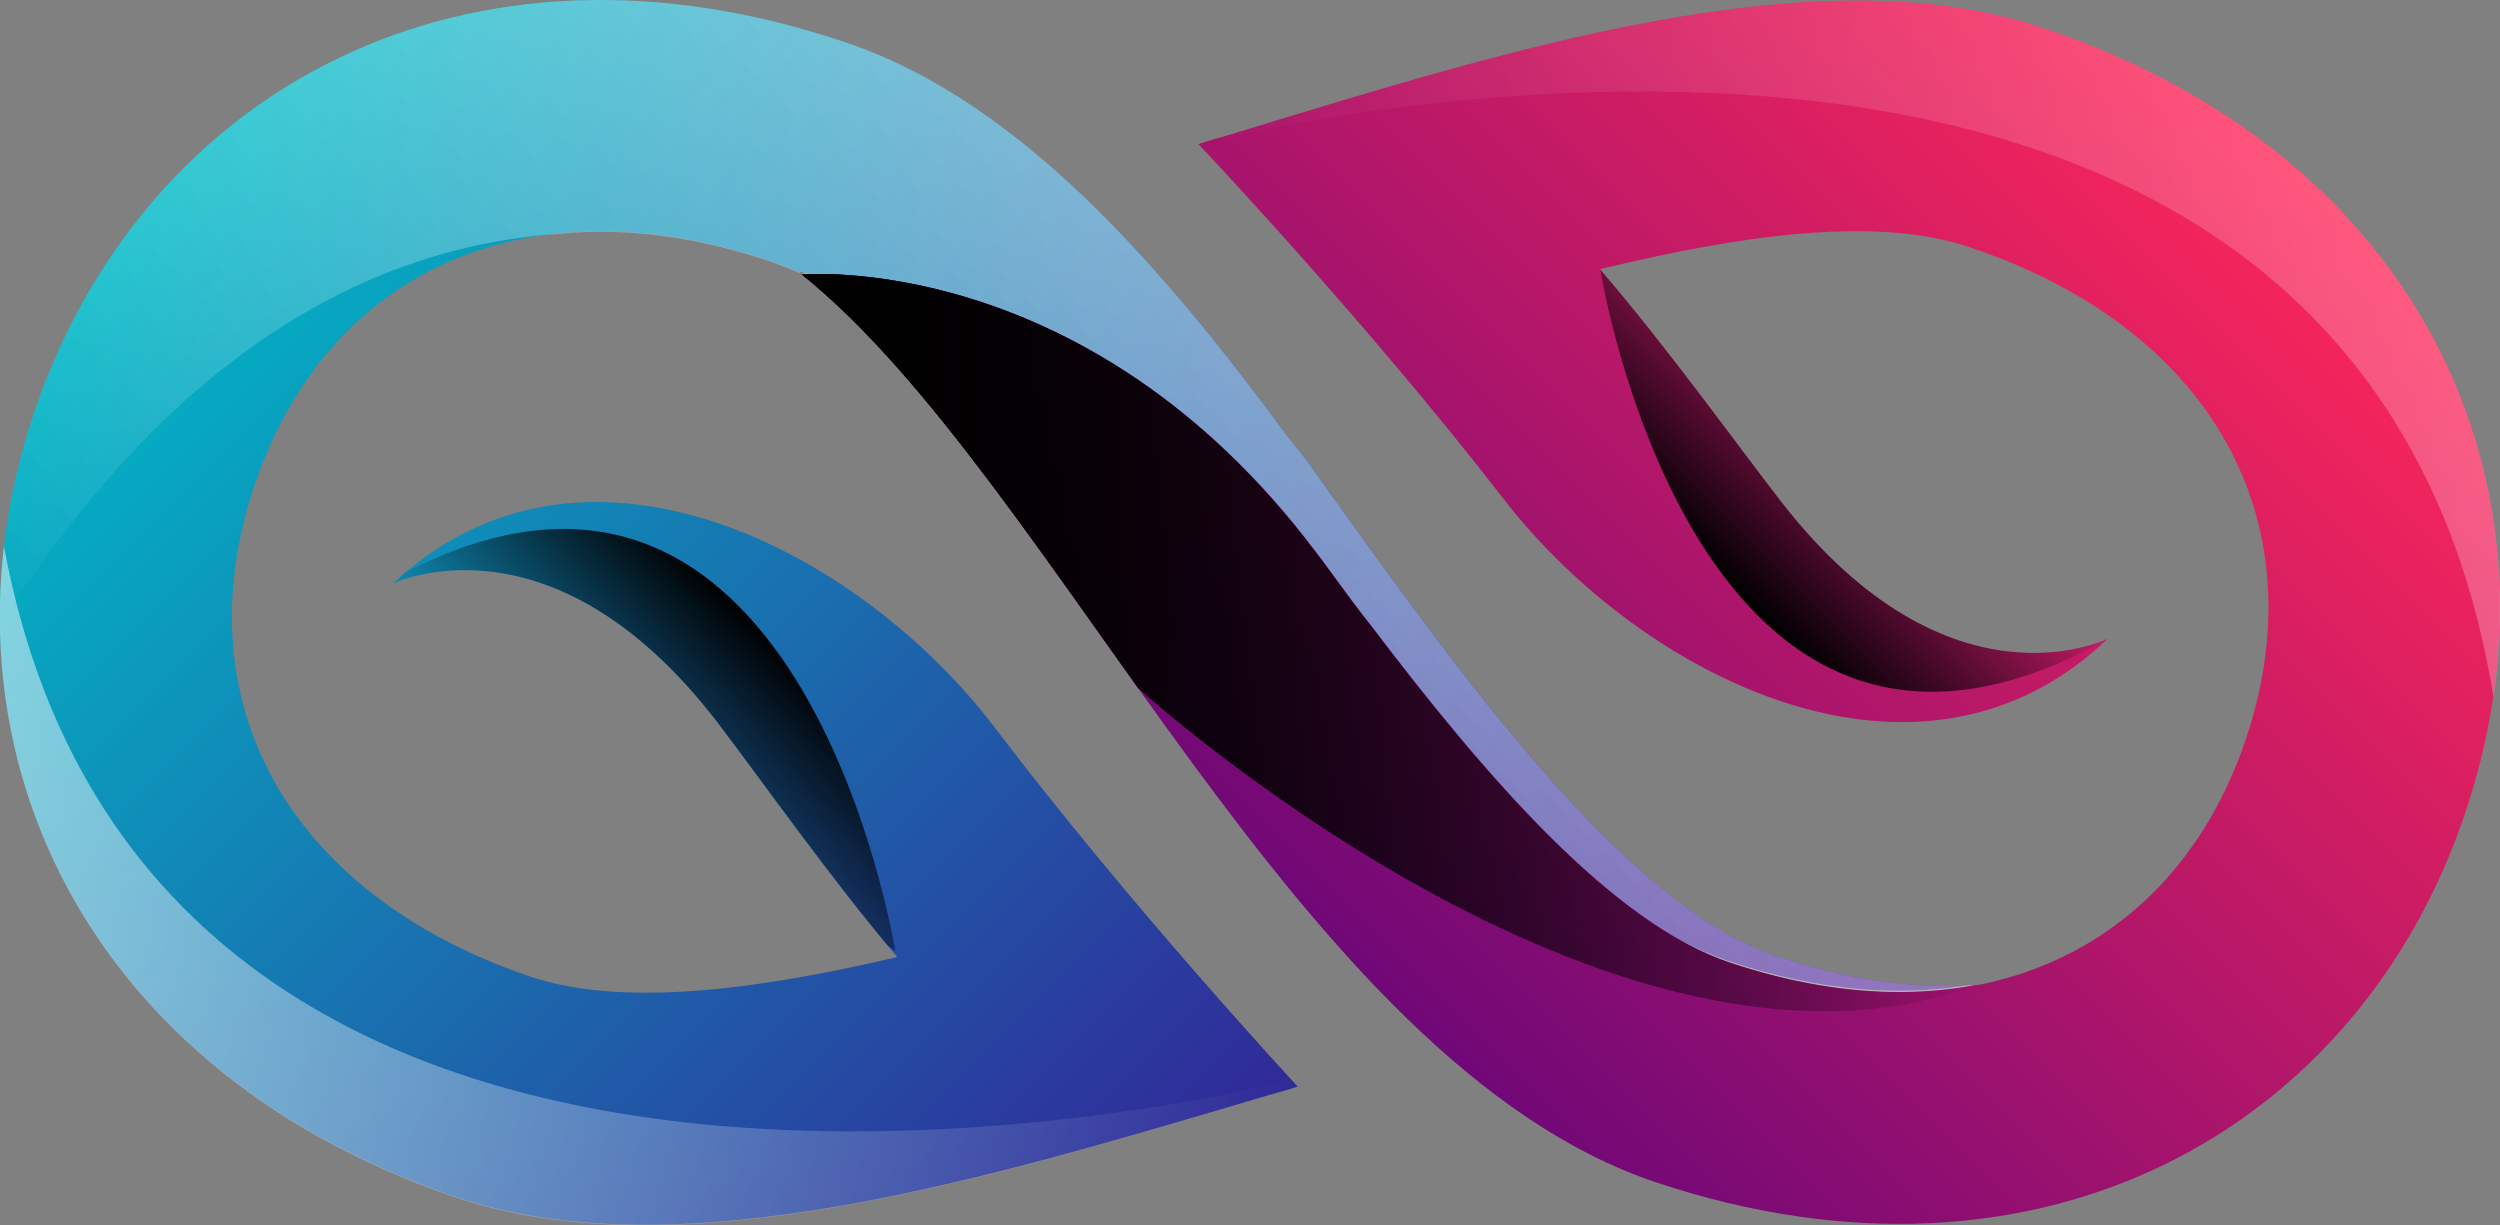 <?xml version="1.0" encoding="utf-8"?>
<!-- Generator: Adobe Illustrator 19.0.0, SVG Export Plug-In . SVG Version: 6.00 Build 0)  -->
<svg version="1.1" id="Objects" xmlns="http://www.w3.org/2000/svg" xmlns:xlink="http://www.w3.org/1999/xlink" x="0px" y="0px"
	 viewBox="0 0 452.4 221.7" style="enable-background:new 0 0 452.4 221.7;" xml:space="preserve">
<rect x="0" y="0" width="452.4" height="221.7" fill="#808080" stroke="none"/>
<style type="text/css">
	.st0{clip-path:url(#SVGID_2_);}
	.st1{fill:url(#SVGID_3_);}
	.st2{opacity:0.27;clip-path:url(#SVGID_2_);fill:url(#SVGID_4_);}
	.st3{opacity:0.27;clip-path:url(#SVGID_2_);fill:url(#SVGID_5_);}
	.st4{clip-path:url(#SVGID_2_);fill:url(#SVGID_6_);}
	.st5{clip-path:url(#SVGID_2_);fill:url(#SVGID_7_);}
	.st6{clip-path:url(#SVGID_2_);fill:url(#SVGID_8_);}
	.st7{clip-path:url(#SVGID_10_);fill:url(#SVGID_11_);}
	.st8{clip-path:url(#SVGID_10_);fill:url(#SVGID_12_);}
	.st9{opacity:0.27;clip-path:url(#SVGID_2_);fill:url(#SVGID_13_);}
	.st10{opacity:0.53;clip-path:url(#SVGID_2_);fill:url(#SVGID_14_);}
</style>
<g>
	<defs>
		<path id="SVGID_1_" d="M369.5,5c-41.2-13.7-96.9,4.1-147.4,19.5c-3.3,0.9-5.3,1.6-5.3,1.6s30.4,32.1,55.3,64.3
			c24.9,32.2,75.4,58,109.5,25.1c0,0-28.7,14.6-59.2-24.6c-8.6-11.1-20.6-27.9-32.8-42.1c25.9-6.3,50.1-9.6,66.7-4
			c43.6,14.5,63.3,49.3,50.2,88.7c-8.2,24.6-25.7,40.1-48.3,44.7c-11.5,0.9-24-0.8-37.1-5.3c-27.1-9.3-56.3-50-82-85.9
			c-0.4-0.6-1-1.4-1.7-2.4c-1.3-1.8-2.7-3.5-4-5.1c-23.4-31.8-49-61-79.7-71.6C84.3-15.9,26.2,16.4,6.4,74s6.3,118.7,75.5,142.5
			c41,14.1,96.9-3.2,147.6-18.2c3.3-0.9,5.4-1.6,5.4-1.6s-30.1-32.4-54.7-64.8c-24.6-32.5-74.9-58.7-109.3-26.1
			c0,0,28.8-14.3,59,25.1c8.5,11.2,20.4,28.1,32.4,42.3c-26,6.1-50.2,9.1-66.7,3.4c-43.5-14.9-62.9-49.9-49.4-89.1
			c13.5-39.2,50.2-54.9,93.7-40c1.6,0.6,3.3,1.2,5,2c-0.5-0.4-0.1-0.4,0.9-0.1c-0.6,0-0.9,0.1-0.9,0.1
			c46.5,37.2,89.8,142.8,154.9,164.5c69.4,23.1,127.3-9.6,146.5-67.4C465.6,89,439,28.1,369.5,5z M352.2,179.1
			c-0.4,0-0.9,0.1-1.3,0.1C351.3,179.2,351.7,179.2,352.2,179.1z M355.3,178.7c-0.4,0.1-0.8,0.1-1.2,0.2
			C354.5,178.8,354.9,178.8,355.3,178.7z M311,173.6c0.7,0.3,1.4,0.5,2.1,0.7C312.4,174.1,311.7,173.9,311,173.6z M321.6,176.8
			c-0.4-0.1-0.7-0.2-1.1-0.3C320.9,176.6,321.2,176.7,321.6,176.8z M317.8,175.8c-0.4-0.1-0.7-0.2-1.1-0.3
			C317.1,175.6,317.5,175.7,317.8,175.8z M325.1,177.6c0.1,0,0.2,0,0.3,0.1C325.3,177.6,325.2,177.6,325.1,177.6z M328.6,178.3
			c0.4,0.1,0.8,0.1,1.2,0.2C329.4,178.4,329,178.3,328.6,178.3z M332.2,178.8c0.4,0.1,0.8,0.1,1.1,0.2
			C333,178.9,332.6,178.9,332.2,178.8z M336.7,179.3c0.2,0,0.4,0,0.6,0C337.1,179.3,336.9,179.3,336.7,179.3z M340,179.5
			c0.4,0,0.8,0,1.2,0C340.8,179.6,340.4,179.5,340,179.5z M343.4,179.6c0.4,0,0.8,0,1.2,0C344.2,179.6,343.8,179.6,343.4,179.6z
			 M348.6,179.4c-0.3,0-0.6,0-1,0.1C348,179.5,348.3,179.5,348.6,179.4z"/>
	</defs>
	<clipPath id="SVGID_2_">
		<use xlink:href="#SVGID_1_"  style="overflow:visible;"/>
	</clipPath>
	<g class="st0">
		<linearGradient id="SVGID_3_" gradientUnits="userSpaceOnUse" x1="38.115" y1="25.434" x2="274.473" y2="261.792">
			<stop  offset="0" style="stop-color:#00BAC7"/>
			<stop  offset="0.995" style="stop-color:#3E008B"/>
		</linearGradient>
		<path class="st1" d="M70.9,105.7c0,0,28.8-14.3,59,25.1c8.5,11.2,20.4,28.1,32.4,42.3c-26,6.1-50.2,9.1-66.7,3.4
			c-43.5-14.9-62.9-49.9-49.4-89.1c13.5-39.2,50.2-54.9,93.7-40c1.6,0.6,3.3,1.2,5,2c-3.1-2.4,28.6,11.2,25.5,9.4
			c0,0,56.4,33.4,56.8,33.9c26.1,35.7,58.7,72.3,85.9,81.3c16.3,5.4,31.6,6.6,45.1,3.9c-11.5,0.9-24-0.8-37.1-5.3
			c-27.1-9.3-56.3-50-82-85.9c-0.4-0.6-1-1.4-1.7-2.4c-1.3-1.8-2.7-3.5-4-5.1c-23.4-31.8-49-61-79.7-71.6
			C84.3-16,26.2,16.3,6.4,73.9c-19.8,57.6,6.3,118.7,75.5,142.5c41,14.1,96.9-3.2,147.6-18.2c3.3-0.9,5.4-1.6,5.4-1.6
			s-30.1-32.4-54.7-64.8C155.5,99.3,105.3,73.1,70.9,105.7z"/>
	</g>
	<linearGradient id="SVGID_4_" gradientUnits="userSpaceOnUse" x1="93.432" y1="206.476" x2="239.965" y2="59.942">
		<stop  offset="0" style="stop-color:#FFFFFF;stop-opacity:0"/>
		<stop  offset="1" style="stop-color:#FFFFFF"/>
	</linearGradient>
	<path class="st2" d="M321,172.8c-27.1-9.3-56.3-50-82-85.9c-0.4-0.6-1-1.4-1.7-2.4c-1.3-1.8-2.7-3.5-4-5.1
		c-23.4-31.8-49-61-79.7-71.6C84.3-16,26.2,16.3,6.4,73.9c-4.5,13-6.6,26.3-6.4,39.2c35.3-55.8,74.8-69.8,103.6-70.9
		c8.2-0.5,16.9,0.3,26,2.4c0.7,0.2,1.3,0.3,1.9,0.5c0.1,0,0.2,0.1,0.4,0.1c3,0.8,5.6,1.6,7.6,2.3c0.1,0,0.2,0.1,0.4,0.1
		c1,0.3,2,0.7,3,1.2c1.3,0.5,2,0.9,2,0.9c-3.1-2.4,28.6,11.2,25.5,9.4c0,0,56.4,33.4,56.8,33.9c26.1,35.7,58.7,72.3,85.9,81.3
		c16.3,5.4,31.6,6.6,45.1,3.9C346.7,179,334.2,177.3,321,172.8z"/>
	<linearGradient id="SVGID_5_" gradientUnits="userSpaceOnUse" x1="93.432" y1="206.476" x2="239.965" y2="59.942">
		<stop  offset="0" style="stop-color:#FFFFFF;stop-opacity:0"/>
		<stop  offset="0.853" style="stop-color:#FFFFFF;stop-opacity:0.853"/>
		<stop  offset="1" style="stop-color:#FFFFFF"/>
	</linearGradient>
	<path class="st3" d="M321,172.8c-27.1-9.3-56.3-50-82-85.9c-0.4-0.6-1-1.4-1.7-2.4c-1.3-1.8-2.7-3.5-4-5.1
		c-23.4-31.8-49-61-79.7-71.6C84.3-16,26.2,16.3,6.4,73.9c-4.5,13-6.6,26.3-6.4,39.2c35.3-55.8,74.8-69.8,103.6-70.9
		c8.2-0.5,16.9,0.3,26,2.4c0.7,0.2,1.3,0.3,1.9,0.5c0.1,0,0.2,0.1,0.4,0.1c3,0.8,5.6,1.6,7.6,2.3c0.1,0,0.2,0.1,0.4,0.1
		c1,0.3,2,0.7,3,1.2c1.3,0.5,2,0.9,2,0.9c-3.1-2.4,28.6,11.2,25.5,9.4c0,0,56.4,33.4,56.8,33.9c26.1,35.7,58.7,72.3,85.9,81.3
		c16.3,5.4,31.6,6.6,45.1,3.9C346.7,179,334.2,177.3,321,172.8z"/>
	<linearGradient id="SVGID_6_" gradientUnits="userSpaceOnUse" x1="236.274" y1="166.152" x2="394.004" y2="8.422">
		<stop  offset="0" style="stop-color:#700877"/>
		<stop  offset="1" style="stop-color:#FF2759"/>
	</linearGradient>
	<path class="st4" d="M369.5,4.9C328.4-8.8,272.7,9,222.1,24.4c-3.3,0.9-5.3,1.6-5.3,1.6s30.4,32.1,55.3,64.3
		c24.9,32.2,75.4,58,109.5,25.1c0,0-28.7,14.6-59.2-24.6c-8.6-11.1-20.6-27.9-32.8-42.1c25.9-6.3,50.1-9.6,66.7-4
		c43.6,14.5,63.3,49.3,50.2,88.7c-13.1,39.3-49.8,55.4-93.4,40.8c-21.2-7.1-43.9-33.2-65.2-61.3c-1.8-2.2-4.2-5.5-7.5-10
		c0,0,0,0,0,0c-0.8-1.1-1.6-2.2-2.4-3.2c-41.5-55-93.2-50-93.2-50l0,0c46.5,37.2,89.8,142.8,154.9,164.5
		c69.4,23.1,127.3-9.6,146.5-67.4C465.6,88.9,439,28,369.5,4.9z"/>
	<linearGradient id="SVGID_7_" gradientUnits="userSpaceOnUse" x1="144.849" y1="116.237" x2="358.144" y2="116.237">
		<stop  offset="0" style="stop-color:#000000"/>
		<stop  offset="1" style="stop-color:#000000;stop-opacity:0"/>
	</linearGradient>
	<path class="st5" d="M205.5,124.1L205.5,124.1c0,0,86.5,79,152.6,54l0,0c-13.5,2.7-28.8,1.6-45.1-3.9
		c-21.2-7.1-43.9-33.2-65.2-61.3c-1.8-2.2-4.2-5.5-7.5-10c0,0,0,0,0,0c-0.8-1.1-1.6-2.2-2.4-3.2c-41.5-55-93.2-50-93.2-50
		C165,65.7,184.6,94.7,205.5,124.1z"/>
	<linearGradient id="SVGID_8_" gradientUnits="userSpaceOnUse" x1="144.849" y1="116.237" x2="358.144" y2="116.237">
		<stop  offset="0" style="stop-color:#000000"/>
		<stop  offset="0.141" style="stop-color:#000000;stop-opacity:0.859"/>
		<stop  offset="1" style="stop-color:#000000;stop-opacity:0"/>
	</linearGradient>
	<path class="st6" d="M205.5,124.1L205.5,124.1c0,0,86.5,79,152.6,54l0,0c-13.5,2.7-28.8,1.6-45.1-3.9
		c-21.2-7.1-43.9-33.2-65.2-61.3c-1.8-2.2-4.2-5.5-7.5-10c0,0,0,0,0,0c-0.8-1.1-1.6-2.2-2.4-3.2c-41.5-55-93.2-50-93.2-50
		C165,65.7,184.6,94.7,205.5,124.1z"/>
	<g class="st0">
		<defs>
			<path id="SVGID_9_" d="M369.5,4.9C328.4-8.8,272.7,9,222.1,24.4c-3.3,0.9-5.3,1.6-5.3,1.6s30.4,32.1,55.3,64.3
				c24.9,32.2,75.4,58,109.5,25.1c0,0-28.7,14.6-59.2-24.6c-8.6-11.1-20.6-27.9-32.8-42.1c25.9-6.3,50.1-9.6,66.7-4
				c43.6,14.5,63.3,49.3,50.2,88.7c-8.2,24.6-25.7,40.1-48.3,44.7c-11.5,0.9-24-0.8-37.1-5.3c-27.1-9.3-56.3-50-82-85.9
				c-0.4-0.6-1-1.4-1.7-2.4c-1.3-1.8-2.7-3.5-4-5.1c-23.4-31.8-49-61-79.7-71.6C84.3-16,26.2,16.3,6.4,73.9
				c-19.8,57.6,6.3,118.7,75.5,142.5c41,14.1,96.9-3.2,147.6-18.2c3.3-0.9,5.4-1.6,5.4-1.6s-30.1-32.4-54.7-64.8
				c-24.6-32.5-74.9-58.7-109.3-26.1c0,0,28.8-14.3,59,25.1c8.5,11.2,20.4,28.1,32.4,42.3c-26,6.1-50.2,9.1-66.7,3.4
				c-43.5-14.9-62.9-49.9-49.4-89.1c13.5-39.2,50.2-54.9,93.7-40c1.6,0.6,3.3,1.2,5,2c-0.5-0.4-0.1-0.4,0.9-0.1
				c-0.6,0-0.9,0.1-0.9,0.1c46.5,37.2,89.8,142.8,154.9,164.5c69.4,23.1,127.3-9.6,146.5-67.4C465.6,88.9,439,28,369.5,4.9z
				 M352.2,179c-0.4,0-0.9,0.1-1.3,0.1C351.3,179.1,351.7,179.1,352.2,179z M355.3,178.6c-0.4,0.1-0.8,0.1-1.2,0.2
				C354.5,178.7,354.9,178.7,355.3,178.6z M311,173.5c0.7,0.3,1.4,0.5,2.1,0.7C312.4,174,311.7,173.8,311,173.5z M321.6,176.7
				c-0.4-0.1-0.7-0.2-1.1-0.3C320.9,176.5,321.2,176.6,321.6,176.7z M317.8,175.7c-0.4-0.1-0.7-0.2-1.1-0.3
				C317.1,175.5,317.5,175.6,317.8,175.7z M325.1,177.5c0.1,0,0.2,0,0.3,0.1C325.3,177.6,325.2,177.5,325.1,177.5z M328.6,178.2
				c0.4,0.1,0.8,0.1,1.2,0.2C329.4,178.3,329,178.3,328.6,178.2z M332.2,178.7c0.4,0.1,0.8,0.1,1.1,0.2
				C333,178.8,332.6,178.8,332.2,178.7z M336.7,179.2c0.2,0,0.4,0,0.6,0C337.1,179.3,336.9,179.3,336.7,179.2z M340,179.4
				c0.4,0,0.8,0,1.2,0C340.8,179.5,340.4,179.5,340,179.4z M343.4,179.5c0.4,0,0.8,0,1.2,0C344.2,179.5,343.8,179.5,343.4,179.5z
				 M348.6,179.4c-0.3,0-0.6,0-1,0.1C348,179.4,348.3,179.4,348.6,179.4z"/>
		</defs>
		<clipPath id="SVGID_10_">
			<use xlink:href="#SVGID_9_"  style="overflow:visible;"/>
		</clipPath>
		<linearGradient id="SVGID_11_" gradientUnits="userSpaceOnUse" x1="312.192" y1="105.52" x2="341.897" y2="75.815">
			<stop  offset="0" style="stop-color:#000000"/>
			<stop  offset="1" style="stop-color:#000000;stop-opacity:0"/>
		</linearGradient>
		<path class="st7" d="M289.6,48.8c0,0,17.3,108.8,92,66.7L289.6,48.8z"/>
		
			<linearGradient id="SVGID_12_" gradientUnits="userSpaceOnUse" x1="81.565" y1="252.761" x2="111.27" y2="223.056" gradientTransform="matrix(-1 0 0 -1 220.966 368.112)">
			<stop  offset="0" style="stop-color:#000000"/>
			<stop  offset="1" style="stop-color:#000000;stop-opacity:0"/>
		</linearGradient>
		<path class="st8" d="M162,172.1c0,0-17.3-108.8-92-66.7L162,172.1z"/>
	</g>
	<linearGradient id="SVGID_13_" gradientUnits="userSpaceOnUse" x1="216.741" y1="50.698" x2="466.916" y2="50.698">
		<stop  offset="0" style="stop-color:#FFFFFF;stop-opacity:0"/>
		<stop  offset="0.853" style="stop-color:#FFFFFF;stop-opacity:0.853"/>
		<stop  offset="1" style="stop-color:#FFFFFF"/>
	</linearGradient>
	<path class="st9" d="M216.7,26.1c0,0,209.3-55.2,234.5,99.9h15.7V-21.2C466.9-21.2,300.6-43.5,216.7,26.1z"/>
	
		<linearGradient id="SVGID_14_" gradientUnits="userSpaceOnUse" x1="-164.117" y1="72.734" x2="86.058" y2="72.734" gradientTransform="matrix(-1 0 0 -1 70.463 243.32)">
		<stop  offset="0" style="stop-color:#FFFFFF;stop-opacity:0"/>
		<stop  offset="0.853" style="stop-color:#FFFFFF;stop-opacity:0.853"/>
		<stop  offset="1" style="stop-color:#FFFFFF"/>
	</linearGradient>
	<path class="st10" d="M234.6,195.2c0,0-209.3,55.2-234.5-99.9h-15.7v147.2C-15.6,242.5,150.7,264.8,234.6,195.2z"/>
</g>
</svg>
